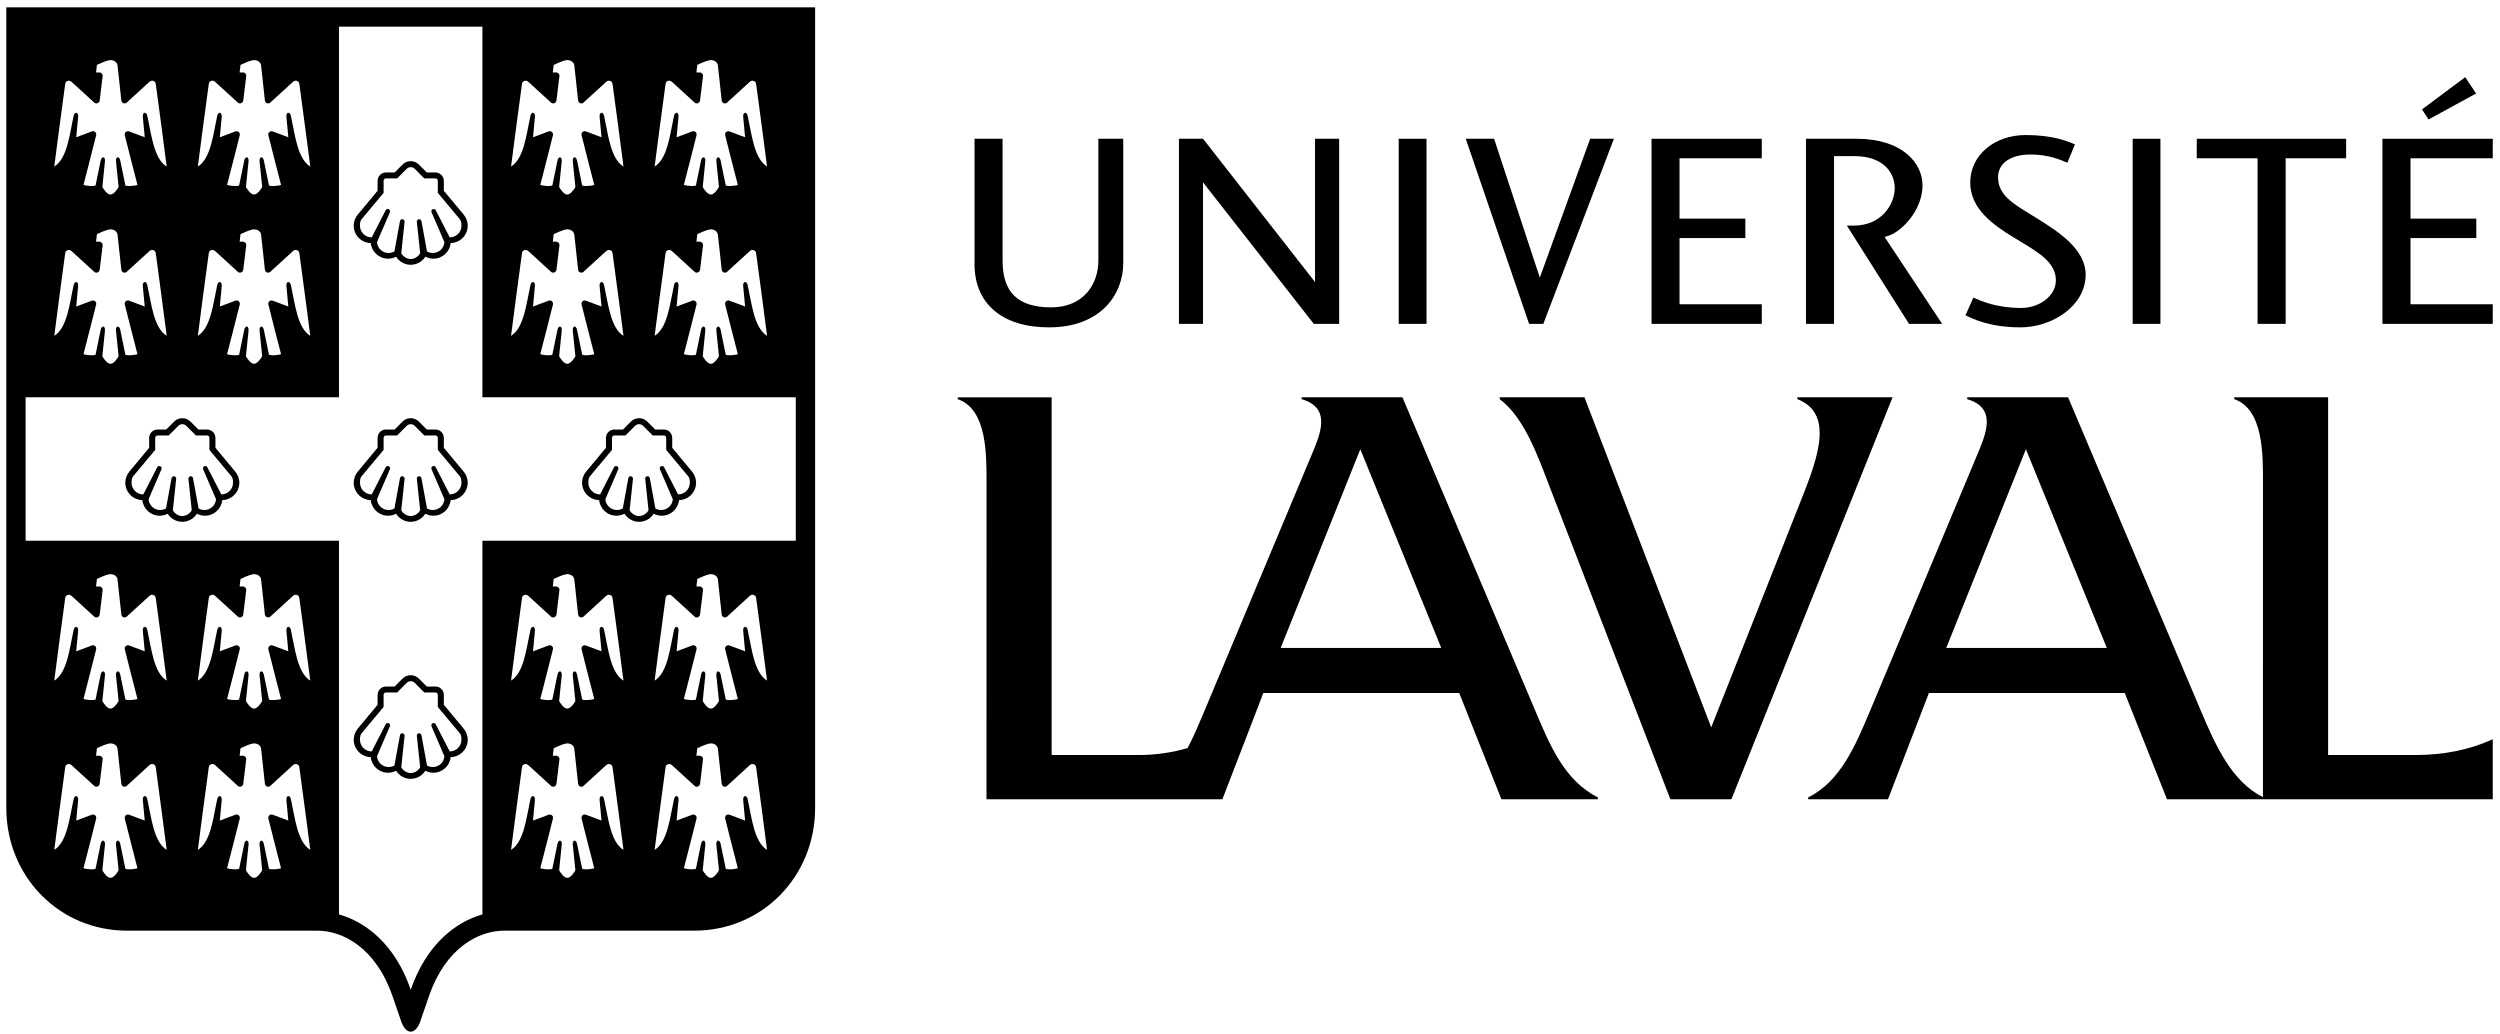 <svg viewBox="0 0 312 129" xmlns="http://www.w3.org/2000/svg">
  <path d="M137.076,17.318 L140.181,17.318 L140.181,32.811 C140.181,36.814 137.316,40.854 130.903,40.854 C125.087,40.854 121.62,37.907 121.62,32.957 L121.62,17.318 L125.121,17.318 L125.121,32.523 C125.121,36.509 127.05,38.357 131.188,38.357 C135.254,38.357 137.076,35.429 137.076,32.523 L137.076,17.318"></path>
  <polyline points="150.14 17.318 147.131 17.318 147.131 40.418 150.134 40.418 150.134 22.757 163.962 40.418 167.127 40.418 167.127 17.318 164.115 17.318 164.115 35.198 150.14 17.318"></polyline>
  <polygon points="174.559 40.418 178.031 40.418 178.031 17.318 174.559 17.318"></polygon>
  <polyline points="182.927 17.318 186.463 17.318 192.168 34.647 198.452 17.318 201.416 17.318 192.607 40.418 190.83 40.418 182.927 17.318"></polyline>
  <polyline points="219.871 17.318 219.871 19.754 209.605 19.754 209.605 27.284 217.818 27.284 217.818 29.709 209.605 29.709 209.605 37.973 219.871 37.973 219.871 40.418 206.111 40.418 206.111 17.318 219.871 17.318"></polyline>
  <path d="M235.196,29.569 L235.583,29.457 C237.355,28.932 239.931,26.207 239.931,23.121 C239.931,20.324 237.355,17.318 231.71,17.318 L225.387,17.318 L225.387,40.418 L228.888,40.418 L228.888,19.483 L231.396,19.483 C235.135,19.483 236.462,21.634 236.462,23.477 C236.462,25.421 234.877,28.154 231.357,28.154 L230.486,28.154 L238.246,40.418 L242.38,40.418 L235.196,29.569"></path>
  <path d="M256.574,34.979 C256.574,32.809 254.518,31.573 252.143,30.137 L251.341,29.652 C248.699,28.045 245.885,26.049 245.885,22.768 C245.885,19.401 248.865,16.852 252.818,16.852 C256.205,16.852 258.087,17.642 258.954,18.021 C258.88,18.186 258.087,20.102 258.002,20.313 C257.24,19.963 255.623,19.282 253.421,19.282 C250.918,19.282 249.355,20.373 249.355,22.127 C249.355,24.262 251.116,25.348 253.353,26.721 L254.369,27.343 C254.365,27.343 254.512,27.435 254.512,27.435 C256.814,28.892 260.29,31.093 260.29,34.268 C260.29,38.206 256.083,40.854 252.143,40.854 C248.358,40.854 246.194,39.799 245.296,39.346 C245.377,39.162 246.189,37.337 246.277,37.135 C246.283,37.14 246.301,37.147 246.301,37.147 C247.314,37.6 249.208,38.431 252.215,38.431 C254.611,38.431 256.574,36.879 256.574,34.979"></path>
  <polygon points="266.158 40.418 269.621 40.418 269.621 17.318 266.158 17.318"></polygon>
  <polyline points="292.799 17.318 292.799 19.754 285.248 19.754 285.248 40.418 281.746 40.418 281.746 19.754 274.155 19.754 274.155 17.318 292.799 17.318"></polyline>
  <path d="M300.833,19.754 L300.833,27.284 L309.043,27.284 L309.043,29.709 L300.833,29.709 L300.833,37.973 L311.096,37.973 L311.096,40.418 L297.327,40.418 L297.327,17.318 L311.096,17.318 L311.096,19.754 L300.833,19.754"></path>
  <polyline points="307.658 9.631 309.018 11.666 303.08 14.91 302.268 13.651 307.658 9.631"></polyline>
  <path d="M224.311,49.582 L224.311,49.814 C229.255,51.721 226.53,57.976 224.39,63.386 L213.559,90.772 L197.74,49.582 L187.168,49.582 L187.168,49.814 C190.259,52.173 191.884,56.832 193.384,60.718 L208.463,99.746 L216.08,99.746 L236.193,49.582 L224.311,49.582"></path>
  <path d="M311.096,92.256 C308.176,93.595 304.961,94.227 301.384,94.227 L290.549,94.227 L290.549,49.582 L278.833,49.582 L278.833,49.814 C282.505,51.069 282.421,56.802 282.421,60.334 L282.415,99.483 C278.513,97.543 276.49,93.019 274.662,88.69 L258.095,49.582 L245.507,49.582 L245.507,49.814 C249.283,50.935 247.848,54.16 246.699,56.9 L233.393,88.69 C231.577,93.019 229.696,97.513 225.662,99.515 L225.662,99.746 L235.621,99.746 L240.73,86.483 L265.168,86.483 L270.439,99.746 L311.096,99.746 L311.096,92.256 Z M242.89,80.866 L252.833,56.066 L262.934,80.866 L242.89,80.866 L242.89,80.866 Z"></path>
  <path d="M191.599,88.69 L175.024,49.582 L162.443,49.582 L162.443,49.814 C166.218,50.935 164.783,54.16 163.638,56.9 L163.637,56.904 L163.635,56.9 L150.329,88.69 C149.668,90.265 148.998,91.86 148.219,93.351 C146.298,93.92 144.258,94.228 142.081,94.228 L131.244,94.228 L131.244,49.587 L119.53,49.587 L119.53,49.82 C123.204,51.074 123.12,56.807 123.12,60.338 L123.114,99.746 L152.557,99.746 L157.666,86.483 L182.108,86.483 L187.377,99.746 L199.412,99.746 L199.412,99.515 C195.246,97.408 193.434,93.036 191.599,88.69 Z M159.826,80.866 L169.768,56.066 L179.871,80.866 L159.826,80.866 L159.826,80.866 Z"></path>
  <path d="M0.787,0.915 L101.727,0.915 L101.727,100.817 C101.727,109.417 95.108,116.147 86.653,116.147 L62.91,116.147 C59.736,116.147 55.61,118.29 53.541,124.304 L52.397,127.628 C52.116,128.315 51.71,128.753 51.261,128.753 C50.804,128.753 50.405,128.315 50.123,127.628 L48.979,124.304 C46.91,118.29 42.779,116.147 39.605,116.147 L15.863,116.147 C7.41,116.147 0.787,109.417 0.787,100.817 L0.787,0.915 Z M60.205,49.581 L60.205,3.326 L42.305,3.326 L42.305,49.581 L3.198,49.581 L3.198,67.48 L42.305,67.48 L42.305,114.119 C45.701,115.074 49.328,117.899 51.261,123.522 C53.191,117.905 56.814,115.079 60.205,114.121 L60.205,67.48 L99.314,67.48 L99.314,49.581 L60.205,49.581 Z M17.156,23.078 C16.754,21.476 15.83,17.984 15.568,16.856 C15.527,16.685 15.63,16.389 15.971,16.375 C16.001,16.375 16.074,16.383 16.16,16.417 C16.559,16.568 17.703,17.001 18.063,17.131 L17.823,14.581 C17.769,13.948 18.278,13.901 18.387,14.472 C18.889,16.727 19.171,19.785 20.803,20.788 C20.676,19.71 19.611,11.701 19.459,10.629 C19.418,10.374 19.414,10.188 19.13,10.093 C18.926,10.023 18.745,10.106 18.559,10.292 C18.548,10.299 15.875,12.746 15.874,12.746 C15.771,12.876 15.596,12.938 15.435,12.891 C15.279,12.842 15.163,12.705 15.142,12.54 L14.675,8.229 C14.654,7.996 14.558,7.823 14.393,7.693 C14.234,7.569 14.021,7.501 13.788,7.501 C13.788,7.501 13.644,7.508 13.63,7.514 C13.63,7.514 13.605,7.521 13.603,7.521 C13.217,7.583 12.399,7.954 12.097,8.099 L11.986,9.04 L12.406,9.04 C12.519,9.04 12.633,9.096 12.708,9.186 C12.791,9.268 12.825,9.384 12.811,9.501 L12.44,12.54 C12.42,12.705 12.296,12.842 12.142,12.891 C11.979,12.938 11.804,12.876 11.701,12.746 C11.701,12.746 9.027,10.299 9.017,10.292 C8.831,10.106 8.648,10.023 8.446,10.093 C8.16,10.188 8.157,10.374 8.117,10.629 C7.965,11.701 6.899,19.71 6.772,20.788 C8.404,19.785 8.686,16.727 9.188,14.472 C9.298,13.901 9.806,13.948 9.752,14.581 L9.512,17.131 C9.873,17.001 11.017,16.568 11.416,16.417 C11.502,16.383 11.574,16.375 11.605,16.375 C11.945,16.389 12.048,16.685 12.007,16.856 C11.746,17.984 10.821,21.476 10.419,23.078 C10.706,23.184 11.344,23.235 11.66,23.208 C11.746,23.201 11.821,23.188 11.884,23.168 L11.928,23.134 L12.567,20.032 C12.684,19.462 13.155,19.505 13.1,20.136 L12.773,23.332 C12.859,23.497 13.334,24.281 13.788,24.281 C14.24,24.281 14.716,23.497 14.802,23.332 L14.476,20.136 C14.42,19.505 14.892,19.462 15.008,20.032 L15.647,23.134 L15.691,23.168 C15.753,23.188 15.829,23.201 15.915,23.208 C16.232,23.235 16.869,23.184 17.156,23.078 Z M35.075,23.078 C34.673,21.476 33.748,17.984 33.487,16.856 C33.446,16.685 33.549,16.389 33.89,16.375 C33.92,16.375 33.992,16.383 34.078,16.417 C34.477,16.568 35.622,17.001 35.982,17.131 L35.742,14.581 C35.688,13.948 36.197,13.901 36.306,14.472 C36.808,16.727 37.09,19.785 38.723,20.788 C38.595,19.71 37.529,11.701 37.378,10.629 C37.337,10.374 37.334,10.188 37.048,10.093 C36.846,10.023 36.664,10.106 36.477,10.292 C36.468,10.299 33.793,12.746 33.793,12.746 C33.69,12.876 33.515,12.938 33.353,12.891 C33.198,12.842 33.081,12.705 33.06,12.54 L32.593,8.229 C32.573,7.996 32.477,7.823 32.311,7.693 C32.154,7.569 31.94,7.501 31.706,7.501 C31.706,7.501 31.562,7.508 31.549,7.514 C31.549,7.514 31.524,7.521 31.521,7.521 C31.137,7.583 30.318,7.954 30.016,8.099 L29.906,9.04 L30.325,9.04 C30.438,9.04 30.552,9.096 30.627,9.186 C30.71,9.268 30.744,9.384 30.73,9.501 L30.359,12.54 C30.339,12.705 30.216,12.842 30.06,12.891 C29.898,12.938 29.724,12.876 29.621,12.746 C29.621,12.746 26.946,10.299 26.936,10.292 C26.75,10.106 26.568,10.023 26.365,10.093 C26.08,10.188 26.077,10.374 26.035,10.629 C25.884,11.701 24.818,19.71 24.691,20.788 C26.324,19.785 26.606,16.727 27.108,14.472 C27.216,13.901 27.726,13.948 27.672,14.581 L27.431,17.131 C27.792,17.001 28.936,16.568 29.335,16.417 C29.421,16.383 29.494,16.375 29.524,16.375 C29.864,16.389 29.967,16.685 29.927,16.856 C29.665,17.984 28.741,21.476 28.339,23.078 C28.626,23.184 29.263,23.235 29.58,23.208 C29.665,23.201 29.741,23.188 29.803,23.168 L29.847,23.134 L30.486,20.032 C30.603,19.462 31.074,19.505 31.019,20.136 L30.692,23.332 C30.778,23.497 31.253,24.281 31.706,24.281 C32.16,24.281 32.635,23.497 32.721,23.332 L32.394,20.136 C32.339,19.505 32.81,19.462 32.927,20.032 L33.566,23.134 L33.611,23.168 C33.673,23.188 33.748,23.201 33.834,23.208 C34.15,23.235 34.788,23.184 35.075,23.078 Z M17.156,44.201 C16.754,42.599 15.83,39.107 15.568,37.979 C15.527,37.808 15.63,37.512 15.971,37.498 C16.001,37.498 16.074,37.506 16.16,37.54 C16.559,37.691 17.703,38.124 18.063,38.254 L17.823,35.704 C17.769,35.071 18.278,35.024 18.387,35.595 C18.889,37.85 19.171,40.908 20.803,41.911 C20.676,40.833 19.611,32.824 19.459,31.752 C19.418,31.497 19.414,31.311 19.13,31.216 C18.926,31.146 18.745,31.228 18.559,31.415 C18.548,31.422 15.875,33.869 15.874,33.869 C15.771,33.999 15.596,34.061 15.435,34.014 C15.279,33.965 15.163,33.828 15.142,33.663 L14.675,29.352 C14.654,29.119 14.558,28.946 14.393,28.816 C14.234,28.692 14.021,28.624 13.788,28.624 C13.788,28.624 13.644,28.631 13.63,28.637 C13.63,28.637 13.605,28.644 13.603,28.644 C13.217,28.706 12.399,29.077 12.097,29.222 L11.986,30.163 L12.406,30.163 C12.519,30.163 12.633,30.219 12.708,30.309 C12.791,30.391 12.825,30.507 12.811,30.624 L12.44,33.663 C12.42,33.828 12.296,33.965 12.142,34.014 C11.979,34.061 11.804,33.999 11.701,33.869 C11.701,33.869 9.027,31.422 9.017,31.415 C8.831,31.228 8.648,31.146 8.446,31.216 C8.16,31.311 8.157,31.497 8.117,31.752 C7.965,32.824 6.899,40.833 6.772,41.911 C8.404,40.908 8.686,37.85 9.188,35.595 C9.298,35.024 9.806,35.071 9.752,35.704 L9.512,38.254 C9.873,38.124 11.017,37.691 11.416,37.54 C11.502,37.506 11.574,37.498 11.605,37.498 C11.945,37.512 12.048,37.808 12.007,37.979 C11.746,39.107 10.821,42.599 10.419,44.201 C10.706,44.307 11.344,44.358 11.66,44.331 C11.746,44.324 11.821,44.311 11.884,44.291 L11.928,44.257 L12.567,41.155 C12.684,40.585 13.155,40.628 13.1,41.259 L12.773,44.456 C12.859,44.62 13.334,45.404 13.788,45.404 C14.24,45.404 14.716,44.62 14.802,44.456 L14.476,41.259 C14.42,40.628 14.892,40.585 15.008,41.155 L15.647,44.257 L15.691,44.291 C15.753,44.311 15.829,44.324 15.915,44.331 C16.232,44.358 16.869,44.307 17.156,44.201 Z M35.075,44.201 C34.673,42.599 33.748,39.107 33.487,37.979 C33.446,37.808 33.549,37.512 33.89,37.498 C33.92,37.498 33.992,37.506 34.078,37.54 C34.477,37.691 35.622,38.124 35.982,38.254 L35.742,35.704 C35.688,35.071 36.197,35.024 36.306,35.595 C36.808,37.85 37.09,40.908 38.723,41.911 C38.595,40.833 37.529,32.824 37.378,31.752 C37.337,31.497 37.334,31.311 37.048,31.216 C36.846,31.146 36.664,31.228 36.477,31.415 C36.468,31.422 33.793,33.869 33.793,33.869 C33.69,33.999 33.515,34.061 33.353,34.014 C33.198,33.965 33.081,33.828 33.06,33.663 L32.593,29.352 C32.573,29.119 32.477,28.946 32.311,28.816 C32.154,28.692 31.94,28.624 31.706,28.624 C31.706,28.624 31.562,28.631 31.549,28.637 C31.549,28.637 31.524,28.644 31.521,28.644 C31.137,28.706 30.318,29.077 30.016,29.222 L29.906,30.163 L30.325,30.163 C30.438,30.163 30.552,30.219 30.627,30.309 C30.71,30.391 30.744,30.507 30.73,30.624 L30.359,33.663 C30.339,33.828 30.216,33.965 30.06,34.014 C29.898,34.061 29.724,33.999 29.621,33.869 C29.621,33.869 26.946,31.422 26.936,31.415 C26.75,31.228 26.568,31.146 26.365,31.216 C26.08,31.311 26.077,31.497 26.035,31.752 C25.884,32.824 24.818,40.833 24.691,41.911 C26.324,40.908 26.606,37.85 27.108,35.595 C27.216,35.024 27.726,35.071 27.672,35.704 L27.431,38.254 C27.792,38.124 28.936,37.691 29.335,37.54 C29.421,37.506 29.494,37.498 29.524,37.498 C29.864,37.512 29.967,37.808 29.927,37.979 C29.665,39.107 28.741,42.599 28.339,44.201 C28.626,44.307 29.263,44.358 29.58,44.331 C29.665,44.324 29.741,44.311 29.803,44.291 L29.847,44.257 L30.486,41.155 C30.603,40.585 31.074,40.628 31.019,41.259 L30.692,44.456 C30.778,44.62 31.253,45.404 31.706,45.404 C32.16,45.404 32.635,44.62 32.721,44.456 L32.394,41.259 C32.339,40.628 32.81,40.585 32.927,41.155 L33.566,44.257 L33.611,44.291 C33.673,44.311 33.748,44.324 33.834,44.331 C34.15,44.358 34.788,44.307 35.075,44.201 Z M74.163,23.078 C73.761,21.476 72.836,17.984 72.575,16.856 C72.534,16.685 72.637,16.389 72.977,16.375 C73.008,16.375 73.08,16.383 73.166,16.417 C73.565,16.568 74.709,17.001 75.07,17.131 L74.83,14.581 C74.776,13.948 75.285,13.901 75.394,14.472 C75.895,16.727 76.178,19.785 77.81,20.788 C77.683,19.71 76.617,11.701 76.466,10.629 C76.425,10.374 76.421,10.188 76.136,10.093 C75.933,10.023 75.751,10.106 75.565,10.292 C75.555,10.299 72.881,12.746 72.881,12.746 C72.778,12.876 72.602,12.938 72.441,12.891 C72.286,12.842 72.169,12.705 72.148,12.54 L71.681,8.229 C71.661,7.996 71.564,7.823 71.399,7.693 C71.241,7.569 71.028,7.501 70.794,7.501 C70.794,7.501 70.65,7.508 70.636,7.514 C70.636,7.514 70.612,7.521 70.609,7.521 C70.224,7.583 69.406,7.954 69.103,8.099 L68.993,9.04 L69.412,9.04 C69.526,9.04 69.64,9.096 69.715,9.186 C69.798,9.268 69.832,9.384 69.818,9.501 L69.447,12.54 C69.427,12.705 69.303,12.842 69.148,12.891 C68.986,12.938 68.81,12.876 68.708,12.746 C68.708,12.746 66.033,10.299 66.023,10.292 C65.837,10.106 65.655,10.023 65.453,10.093 C65.167,10.188 65.164,10.374 65.123,10.629 C64.972,11.701 63.906,19.71 63.779,20.788 C65.411,19.785 65.693,16.727 66.195,14.472 C66.304,13.901 66.812,13.948 66.759,14.581 L66.519,17.131 C66.879,17.001 68.023,16.568 68.423,16.417 C68.509,16.383 68.581,16.375 68.611,16.375 C68.952,16.389 69.055,16.685 69.014,16.856 C68.753,17.984 67.828,21.476 67.426,23.078 C67.713,23.184 68.351,23.235 68.667,23.208 C68.753,23.201 68.828,23.188 68.89,23.168 L68.935,23.134 L69.574,20.032 C69.69,19.462 70.162,19.505 70.106,20.136 L69.78,23.332 C69.866,23.497 70.341,24.281 70.794,24.281 C71.247,24.281 71.723,23.497 71.809,23.332 L71.482,20.136 C71.427,19.505 71.898,19.462 72.015,20.032 L72.654,23.134 L72.698,23.168 C72.76,23.188 72.835,23.201 72.921,23.208 C73.238,23.235 73.875,23.184 74.163,23.078 Z M92.082,23.078 C91.68,21.476 90.755,17.984 90.494,16.856 C90.453,16.685 90.556,16.389 90.896,16.375 C90.927,16.375 90.999,16.383 91.085,16.417 C91.484,16.568 92.628,17.001 92.989,17.131 L92.749,14.581 C92.695,13.948 93.204,13.901 93.312,14.472 C93.814,16.727 94.097,19.785 95.729,20.788 C95.602,19.71 94.536,11.701 94.385,10.629 C94.344,10.374 94.34,10.188 94.055,10.093 C93.852,10.023 93.67,10.106 93.484,10.292 C93.474,10.299 90.8,12.746 90.8,12.746 C90.696,12.876 90.521,12.938 90.359,12.891 C90.205,12.842 90.088,12.705 90.067,12.54 L89.6,8.229 C89.579,7.996 89.483,7.823 89.318,7.693 C89.161,7.569 88.947,7.501 88.713,7.501 C88.713,7.501 88.568,7.508 88.556,7.514 C88.556,7.514 88.531,7.521 88.527,7.521 C88.144,7.583 87.325,7.954 87.023,8.099 L86.913,9.04 L87.332,9.04 C87.445,9.04 87.558,9.096 87.634,9.186 C87.716,9.268 87.751,9.384 87.737,9.501 L87.367,12.54 C87.346,12.705 87.222,12.842 87.067,12.891 C86.905,12.938 86.73,12.876 86.628,12.746 C86.628,12.746 83.953,10.299 83.943,10.292 C83.757,10.106 83.575,10.023 83.372,10.093 C83.087,10.188 83.083,10.374 83.042,10.629 C82.891,11.701 81.825,19.71 81.698,20.788 C83.331,19.785 83.613,16.727 84.115,14.472 C84.223,13.901 84.732,13.948 84.679,14.581 L84.437,17.131 C84.799,17.001 85.943,16.568 86.342,16.417 C86.428,16.383 86.5,16.375 86.531,16.375 C86.871,16.389 86.974,16.685 86.934,16.856 C86.672,17.984 85.748,21.476 85.345,23.078 C85.632,23.184 86.269,23.235 86.586,23.208 C86.672,23.201 86.748,23.188 86.81,23.168 L86.853,23.134 L87.493,20.032 C87.609,19.462 88.081,19.505 88.025,20.136 L87.699,23.332 C87.785,23.497 88.261,24.281 88.713,24.281 C89.167,24.281 89.642,23.497 89.727,23.332 L89.401,20.136 C89.346,19.505 89.817,19.462 89.934,20.032 L90.573,23.134 L90.617,23.168 C90.679,23.188 90.755,23.201 90.841,23.208 C91.157,23.235 91.795,23.184 92.082,23.078 Z M74.163,44.201 C73.761,42.599 72.836,39.107 72.575,37.979 C72.534,37.808 72.637,37.512 72.977,37.498 C73.008,37.498 73.08,37.506 73.166,37.54 C73.565,37.691 74.709,38.124 75.07,38.254 L74.83,35.704 C74.776,35.071 75.285,35.024 75.394,35.595 C75.895,37.85 76.178,40.908 77.81,41.911 C77.683,40.833 76.617,32.824 76.466,31.752 C76.425,31.497 76.421,31.311 76.136,31.216 C75.933,31.146 75.751,31.228 75.565,31.415 C75.555,31.422 72.881,33.869 72.881,33.869 C72.778,33.999 72.602,34.061 72.441,34.014 C72.286,33.965 72.169,33.828 72.148,33.663 L71.681,29.352 C71.661,29.119 71.564,28.946 71.399,28.816 C71.241,28.692 71.028,28.624 70.794,28.624 C70.794,28.624 70.65,28.631 70.636,28.637 C70.636,28.637 70.612,28.644 70.609,28.644 C70.224,28.706 69.406,29.077 69.103,29.222 L68.993,30.163 L69.412,30.163 C69.526,30.163 69.64,30.219 69.715,30.309 C69.798,30.391 69.832,30.507 69.818,30.624 L69.447,33.663 C69.427,33.828 69.303,33.965 69.148,34.014 C68.986,34.061 68.81,33.999 68.708,33.869 C68.708,33.869 66.033,31.422 66.023,31.415 C65.837,31.228 65.655,31.146 65.453,31.216 C65.167,31.311 65.164,31.497 65.123,31.752 C64.972,32.824 63.906,40.833 63.779,41.911 C65.411,40.908 65.693,37.85 66.195,35.595 C66.304,35.024 66.812,35.071 66.759,35.704 L66.519,38.254 C66.879,38.124 68.023,37.691 68.423,37.54 C68.509,37.506 68.581,37.498 68.611,37.498 C68.952,37.512 69.055,37.808 69.014,37.979 C68.753,39.107 67.828,42.599 67.426,44.201 C67.713,44.307 68.351,44.358 68.667,44.331 C68.753,44.324 68.828,44.311 68.89,44.291 L68.935,44.257 L69.574,41.155 C69.69,40.585 70.162,40.628 70.106,41.259 L69.78,44.456 C69.866,44.62 70.341,45.404 70.794,45.404 C71.247,45.404 71.723,44.62 71.809,44.456 L71.482,41.259 C71.427,40.628 71.898,40.585 72.015,41.155 L72.654,44.257 L72.698,44.291 C72.76,44.311 72.835,44.324 72.921,44.331 C73.238,44.358 73.875,44.307 74.163,44.201 Z M92.082,44.201 C91.68,42.599 90.755,39.107 90.494,37.979 C90.453,37.808 90.556,37.512 90.896,37.498 C90.927,37.498 90.999,37.506 91.085,37.54 C91.484,37.691 92.628,38.124 92.989,38.254 L92.749,35.704 C92.695,35.071 93.204,35.024 93.312,35.595 C93.814,37.85 94.097,40.908 95.729,41.911 C95.602,40.833 94.536,32.824 94.385,31.752 C94.344,31.497 94.34,31.311 94.055,31.216 C93.852,31.146 93.67,31.228 93.484,31.415 C93.474,31.422 90.8,33.869 90.8,33.869 C90.696,33.999 90.521,34.061 90.359,34.014 C90.205,33.965 90.088,33.828 90.067,33.663 L89.6,29.352 C89.579,29.119 89.483,28.946 89.318,28.816 C89.161,28.692 88.947,28.624 88.713,28.624 C88.713,28.624 88.568,28.631 88.556,28.637 C88.556,28.637 88.531,28.644 88.527,28.644 C88.144,28.706 87.325,29.077 87.023,29.222 L86.913,30.163 L87.332,30.163 C87.445,30.163 87.558,30.219 87.634,30.309 C87.716,30.391 87.751,30.507 87.737,30.624 L87.367,33.663 C87.346,33.828 87.222,33.965 87.067,34.014 C86.905,34.061 86.73,33.999 86.628,33.869 C86.628,33.869 83.953,31.422 83.943,31.415 C83.757,31.228 83.575,31.146 83.372,31.216 C83.087,31.311 83.083,31.497 83.042,31.752 C82.891,32.824 81.825,40.833 81.698,41.911 C83.331,40.908 83.613,37.85 84.115,35.595 C84.223,35.024 84.732,35.071 84.679,35.704 L84.437,38.254 C84.799,38.124 85.943,37.691 86.342,37.54 C86.428,37.506 86.5,37.498 86.531,37.498 C86.871,37.512 86.974,37.808 86.934,37.979 C86.672,39.107 85.748,42.599 85.345,44.201 C85.632,44.307 86.269,44.358 86.586,44.331 C86.672,44.324 86.748,44.311 86.81,44.291 L86.853,44.257 L87.493,41.155 C87.609,40.585 88.081,40.628 88.025,41.259 L87.699,44.456 C87.785,44.62 88.261,45.404 88.713,45.404 C89.167,45.404 89.642,44.62 89.727,44.456 L89.401,41.259 C89.346,40.628 89.817,40.585 89.934,41.155 L90.573,44.257 L90.617,44.291 C90.679,44.311 90.755,44.324 90.841,44.331 C91.157,44.358 91.795,44.307 92.082,44.201 Z M17.156,87.232 C16.754,85.63 15.83,82.138 15.568,81.011 C15.527,80.839 15.63,80.543 15.971,80.529 C16.001,80.529 16.074,80.537 16.16,80.571 C16.559,80.722 17.703,81.155 18.063,81.285 L17.823,78.735 C17.769,78.103 18.278,78.056 18.387,78.626 C18.889,80.88 19.171,83.939 20.803,84.942 C20.676,83.864 19.611,75.855 19.459,74.783 C19.418,74.528 19.414,74.343 19.13,74.246 C18.926,74.178 18.745,74.26 18.559,74.445 C18.548,74.453 15.875,76.9 15.874,76.9 C15.771,77.03 15.596,77.093 15.435,77.045 C15.279,76.996 15.163,76.858 15.142,76.693 L14.675,72.384 C14.654,72.15 14.558,71.977 14.393,71.848 C14.234,71.724 14.021,71.654 13.788,71.654 C13.788,71.654 13.644,71.662 13.63,71.668 C13.63,71.668 13.605,71.676 13.603,71.676 C13.217,71.736 12.399,72.108 12.097,72.253 L11.986,73.194 L12.406,73.194 C12.519,73.194 12.633,73.25 12.708,73.339 C12.791,73.421 12.825,73.538 12.811,73.655 L12.44,76.693 C12.42,76.858 12.296,76.996 12.142,77.045 C11.979,77.093 11.804,77.03 11.701,76.9 C11.701,76.9 9.027,74.453 9.017,74.445 C8.831,74.26 8.648,74.178 8.446,74.246 C8.16,74.343 8.157,74.528 8.117,74.783 C7.965,75.855 6.899,83.864 6.772,84.942 C8.404,83.939 8.686,80.88 9.188,78.626 C9.298,78.056 9.806,78.103 9.752,78.735 L9.512,81.285 C9.873,81.155 11.017,80.722 11.416,80.571 C11.502,80.537 11.574,80.529 11.605,80.529 C11.945,80.543 12.048,80.839 12.007,81.011 C11.746,82.138 10.821,85.63 10.419,87.232 C10.706,87.338 11.344,87.389 11.66,87.362 C11.746,87.355 11.821,87.342 11.884,87.322 L11.928,87.288 L12.567,84.187 C12.684,83.616 13.155,83.659 13.1,84.29 L12.773,87.486 C12.859,87.651 13.334,88.435 13.788,88.435 C14.24,88.435 14.716,87.651 14.802,87.486 L14.476,84.29 C14.42,83.659 14.892,83.616 15.008,84.187 L15.647,87.288 L15.691,87.322 C15.753,87.342 15.829,87.355 15.915,87.362 C16.232,87.389 16.869,87.338 17.156,87.232 Z M35.075,87.232 C34.673,85.63 33.748,82.138 33.487,81.011 C33.446,80.839 33.549,80.543 33.89,80.529 C33.92,80.529 33.992,80.537 34.078,80.571 C34.477,80.722 35.622,81.155 35.982,81.285 L35.742,78.735 C35.688,78.103 36.197,78.056 36.306,78.626 C36.808,80.88 37.09,83.939 38.723,84.942 C38.595,83.864 37.529,75.855 37.378,74.783 C37.337,74.528 37.334,74.343 37.048,74.246 C36.846,74.178 36.664,74.26 36.477,74.445 C36.468,74.453 33.793,76.9 33.793,76.9 C33.69,77.03 33.515,77.093 33.353,77.045 C33.198,76.996 33.081,76.858 33.06,76.693 L32.593,72.384 C32.573,72.15 32.477,71.977 32.311,71.848 C32.154,71.724 31.94,71.654 31.706,71.654 C31.706,71.654 31.562,71.662 31.549,71.668 C31.549,71.668 31.524,71.676 31.521,71.676 C31.137,71.736 30.318,72.108 30.016,72.253 L29.906,73.194 L30.325,73.194 C30.438,73.194 30.552,73.25 30.627,73.339 C30.71,73.421 30.744,73.538 30.73,73.655 L30.359,76.693 C30.339,76.858 30.216,76.996 30.06,77.045 C29.898,77.093 29.724,77.03 29.621,76.9 C29.621,76.9 26.946,74.453 26.936,74.445 C26.75,74.26 26.568,74.178 26.365,74.246 C26.08,74.343 26.077,74.528 26.035,74.783 C25.884,75.855 24.818,83.864 24.691,84.942 C26.324,83.939 26.606,80.88 27.108,78.626 C27.216,78.056 27.726,78.103 27.672,78.735 L27.431,81.285 C27.792,81.155 28.936,80.722 29.335,80.571 C29.421,80.537 29.494,80.529 29.524,80.529 C29.864,80.543 29.967,80.839 29.927,81.011 C29.665,82.138 28.741,85.63 28.339,87.232 C28.626,87.338 29.263,87.389 29.58,87.362 C29.665,87.355 29.741,87.342 29.803,87.322 L29.847,87.288 L30.486,84.187 C30.603,83.616 31.074,83.659 31.019,84.29 L30.692,87.486 C30.778,87.651 31.253,88.435 31.706,88.435 C32.16,88.435 32.635,87.651 32.721,87.486 L32.394,84.29 C32.339,83.659 32.81,83.616 32.927,84.187 L33.566,87.288 L33.611,87.322 C33.673,87.342 33.748,87.355 33.834,87.362 C34.15,87.389 34.788,87.338 35.075,87.232 Z M17.156,108.355 C16.754,106.753 15.83,103.261 15.568,102.134 C15.527,101.962 15.63,101.666 15.971,101.652 C16.001,101.652 16.074,101.66 16.16,101.694 C16.559,101.845 17.703,102.278 18.063,102.408 L17.823,99.858 C17.769,99.226 18.278,99.179 18.387,99.749 C18.889,102.003 19.171,105.062 20.803,106.065 C20.676,104.987 19.611,96.978 19.459,95.906 C19.418,95.651 19.414,95.466 19.13,95.37 C18.926,95.301 18.745,95.383 18.559,95.568 C18.548,95.576 15.875,98.023 15.874,98.023 C15.771,98.153 15.596,98.216 15.435,98.168 C15.279,98.119 15.163,97.981 15.142,97.816 L14.675,93.507 C14.654,93.273 14.558,93.101 14.393,92.971 C14.234,92.847 14.021,92.777 13.788,92.777 C13.788,92.777 13.644,92.785 13.63,92.791 C13.63,92.791 13.605,92.799 13.603,92.799 C13.217,92.859 12.399,93.231 12.097,93.376 L11.986,94.317 L12.406,94.317 C12.519,94.317 12.633,94.373 12.708,94.462 C12.791,94.545 12.825,94.661 12.811,94.778 L12.44,97.816 C12.42,97.981 12.296,98.119 12.142,98.168 C11.979,98.216 11.804,98.153 11.701,98.023 C11.701,98.023 9.027,95.576 9.017,95.568 C8.831,95.383 8.648,95.301 8.446,95.37 C8.16,95.466 8.157,95.651 8.117,95.906 C7.965,96.978 6.899,104.987 6.772,106.065 C8.404,105.062 8.686,102.003 9.188,99.749 C9.298,99.179 9.806,99.226 9.752,99.858 L9.512,102.408 C9.873,102.278 11.017,101.845 11.416,101.694 C11.502,101.66 11.574,101.652 11.605,101.652 C11.945,101.666 12.048,101.962 12.007,102.134 C11.746,103.261 10.821,106.753 10.419,108.355 C10.706,108.461 11.344,108.513 11.66,108.485 C11.746,108.478 11.821,108.465 11.884,108.445 L11.928,108.41 L12.567,105.31 C12.684,104.739 13.155,104.782 13.1,105.413 L12.773,108.609 C12.859,108.774 13.334,109.559 13.788,109.559 C14.24,109.559 14.716,108.774 14.802,108.609 L14.476,105.413 C14.42,104.782 14.892,104.739 15.008,105.31 L15.647,108.41 L15.691,108.445 C15.753,108.465 15.829,108.478 15.915,108.485 C16.232,108.513 16.869,108.461 17.156,108.355 Z M35.075,108.355 C34.673,106.753 33.748,103.261 33.487,102.134 C33.446,101.962 33.549,101.666 33.89,101.652 C33.92,101.652 33.992,101.66 34.078,101.694 C34.477,101.845 35.622,102.278 35.982,102.408 L35.742,99.858 C35.688,99.226 36.197,99.179 36.306,99.749 C36.808,102.003 37.09,105.062 38.723,106.065 C38.595,104.987 37.529,96.978 37.378,95.906 C37.337,95.651 37.334,95.466 37.048,95.37 C36.846,95.301 36.664,95.383 36.477,95.568 C36.468,95.576 33.793,98.023 33.793,98.023 C33.69,98.153 33.515,98.216 33.353,98.168 C33.198,98.119 33.081,97.981 33.06,97.816 L32.593,93.507 C32.573,93.273 32.477,93.101 32.311,92.971 C32.154,92.847 31.94,92.777 31.706,92.777 C31.706,92.777 31.562,92.785 31.549,92.791 C31.549,92.791 31.524,92.799 31.521,92.799 C31.137,92.859 30.318,93.231 30.016,93.376 L29.906,94.317 L30.325,94.317 C30.438,94.317 30.552,94.373 30.627,94.462 C30.71,94.545 30.744,94.661 30.73,94.778 L30.359,97.816 C30.339,97.981 30.216,98.119 30.06,98.168 C29.898,98.216 29.724,98.153 29.621,98.023 C29.621,98.023 26.946,95.576 26.936,95.568 C26.75,95.383 26.568,95.301 26.365,95.37 C26.08,95.466 26.077,95.651 26.035,95.906 C25.884,96.978 24.818,104.987 24.691,106.065 C26.324,105.062 26.606,102.003 27.108,99.749 C27.216,99.179 27.726,99.226 27.672,99.858 L27.431,102.408 C27.792,102.278 28.936,101.845 29.335,101.694 C29.421,101.66 29.494,101.652 29.524,101.652 C29.864,101.666 29.967,101.962 29.927,102.134 C29.665,103.261 28.741,106.753 28.339,108.355 C28.626,108.461 29.263,108.513 29.58,108.485 C29.665,108.478 29.741,108.465 29.803,108.445 L29.847,108.41 L30.486,105.31 C30.603,104.739 31.074,104.782 31.019,105.413 L30.692,108.609 C30.778,108.774 31.253,109.559 31.706,109.559 C32.16,109.559 32.635,108.774 32.721,108.609 L32.394,105.413 C32.339,104.782 32.81,104.739 32.927,105.31 L33.566,108.41 L33.611,108.445 C33.673,108.465 33.748,108.478 33.834,108.485 C34.15,108.513 34.788,108.461 35.075,108.355 Z M74.163,87.232 C73.761,85.63 72.836,82.138 72.575,81.011 C72.534,80.839 72.637,80.543 72.977,80.529 C73.008,80.529 73.08,80.537 73.166,80.571 C73.565,80.722 74.709,81.155 75.07,81.285 L74.83,78.735 C74.776,78.103 75.285,78.056 75.394,78.626 C75.895,80.88 76.178,83.939 77.81,84.942 C77.683,83.864 76.617,75.855 76.466,74.783 C76.425,74.528 76.421,74.343 76.136,74.246 C75.933,74.178 75.751,74.26 75.565,74.445 C75.555,74.453 72.881,76.9 72.881,76.9 C72.778,77.03 72.602,77.093 72.441,77.045 C72.286,76.996 72.169,76.858 72.148,76.693 L71.681,72.384 C71.661,72.15 71.564,71.977 71.399,71.848 C71.241,71.724 71.028,71.654 70.794,71.654 C70.794,71.654 70.65,71.662 70.636,71.668 C70.636,71.668 70.612,71.676 70.609,71.676 C70.224,71.736 69.406,72.108 69.103,72.253 L68.993,73.194 L69.412,73.194 C69.526,73.194 69.64,73.25 69.715,73.339 C69.798,73.421 69.832,73.538 69.818,73.655 L69.447,76.693 C69.427,76.858 69.303,76.996 69.148,77.045 C68.986,77.093 68.81,77.03 68.708,76.9 C68.708,76.9 66.033,74.453 66.023,74.445 C65.837,74.26 65.655,74.178 65.453,74.246 C65.167,74.343 65.164,74.528 65.123,74.783 C64.972,75.855 63.906,83.864 63.779,84.942 C65.411,83.939 65.693,80.88 66.195,78.626 C66.304,78.056 66.812,78.103 66.759,78.735 L66.519,81.285 C66.879,81.155 68.023,80.722 68.423,80.571 C68.509,80.537 68.581,80.529 68.611,80.529 C68.952,80.543 69.055,80.839 69.014,81.011 C68.753,82.138 67.828,85.63 67.426,87.232 C67.713,87.338 68.351,87.389 68.667,87.362 C68.753,87.355 68.828,87.342 68.89,87.322 L68.935,87.288 L69.574,84.187 C69.69,83.616 70.162,83.659 70.106,84.29 L69.78,87.486 C69.866,87.651 70.341,88.435 70.794,88.435 C71.247,88.435 71.723,87.651 71.809,87.486 L71.482,84.29 C71.427,83.659 71.898,83.616 72.015,84.187 L72.654,87.288 L72.698,87.322 C72.76,87.342 72.835,87.355 72.921,87.362 C73.238,87.389 73.875,87.338 74.163,87.232 Z M92.082,87.232 C91.68,85.63 90.755,82.138 90.494,81.011 C90.453,80.839 90.556,80.543 90.896,80.529 C90.927,80.529 90.999,80.537 91.085,80.571 C91.484,80.722 92.628,81.155 92.989,81.285 L92.749,78.735 C92.695,78.103 93.204,78.056 93.312,78.626 C93.814,80.88 94.097,83.939 95.729,84.942 C95.602,83.864 94.536,75.855 94.385,74.783 C94.344,74.528 94.34,74.343 94.055,74.246 C93.852,74.178 93.67,74.26 93.484,74.445 C93.474,74.453 90.8,76.9 90.8,76.9 C90.696,77.03 90.521,77.093 90.359,77.045 C90.205,76.996 90.088,76.858 90.067,76.693 L89.6,72.384 C89.579,72.15 89.483,71.977 89.318,71.848 C89.161,71.724 88.947,71.654 88.713,71.654 C88.713,71.654 88.568,71.662 88.556,71.668 C88.556,71.668 88.531,71.676 88.527,71.676 C88.144,71.736 87.325,72.108 87.023,72.253 L86.913,73.194 L87.332,73.194 C87.445,73.194 87.558,73.25 87.634,73.339 C87.716,73.421 87.751,73.538 87.737,73.655 L87.367,76.693 C87.346,76.858 87.222,76.996 87.067,77.045 C86.905,77.093 86.73,77.03 86.628,76.9 C86.628,76.9 83.953,74.453 83.943,74.445 C83.757,74.26 83.575,74.178 83.372,74.246 C83.087,74.343 83.083,74.528 83.042,74.783 C82.891,75.855 81.825,83.864 81.698,84.942 C83.331,83.939 83.613,80.88 84.115,78.626 C84.223,78.056 84.732,78.103 84.679,78.735 L84.437,81.285 C84.799,81.155 85.943,80.722 86.342,80.571 C86.428,80.537 86.5,80.529 86.531,80.529 C86.871,80.543 86.974,80.839 86.934,81.011 C86.672,82.138 85.748,85.63 85.345,87.232 C85.632,87.338 86.269,87.389 86.586,87.362 C86.672,87.355 86.748,87.342 86.81,87.322 L86.853,87.288 L87.493,84.187 C87.609,83.616 88.081,83.659 88.025,84.29 L87.699,87.486 C87.785,87.651 88.261,88.435 88.713,88.435 C89.167,88.435 89.642,87.651 89.727,87.486 L89.401,84.29 C89.346,83.659 89.817,83.616 89.934,84.187 L90.573,87.288 L90.617,87.322 C90.679,87.342 90.755,87.355 90.841,87.362 C91.157,87.389 91.795,87.338 92.082,87.232 Z M74.163,108.355 C73.761,106.753 72.836,103.261 72.575,102.134 C72.534,101.962 72.637,101.666 72.977,101.652 C73.008,101.652 73.08,101.66 73.166,101.694 C73.565,101.845 74.709,102.278 75.07,102.408 L74.83,99.858 C74.776,99.226 75.285,99.179 75.394,99.749 C75.895,102.003 76.178,105.062 77.81,106.065 C77.683,104.987 76.617,96.978 76.466,95.906 C76.425,95.651 76.421,95.466 76.136,95.37 C75.933,95.301 75.751,95.383 75.565,95.568 C75.555,95.576 72.881,98.023 72.881,98.023 C72.778,98.153 72.602,98.216 72.441,98.168 C72.286,98.119 72.169,97.981 72.148,97.816 L71.681,93.507 C71.661,93.273 71.564,93.101 71.399,92.971 C71.241,92.847 71.028,92.777 70.794,92.777 C70.794,92.777 70.65,92.785 70.636,92.791 C70.636,92.791 70.612,92.799 70.609,92.799 C70.224,92.859 69.406,93.231 69.103,93.376 L68.993,94.317 L69.412,94.317 C69.526,94.317 69.64,94.373 69.715,94.462 C69.798,94.545 69.832,94.661 69.818,94.778 L69.447,97.816 C69.427,97.981 69.303,98.119 69.148,98.168 C68.986,98.216 68.81,98.153 68.708,98.023 C68.708,98.023 66.033,95.576 66.023,95.568 C65.837,95.383 65.655,95.301 65.453,95.37 C65.167,95.466 65.164,95.651 65.123,95.906 C64.972,96.978 63.906,104.987 63.779,106.065 C65.411,105.062 65.693,102.003 66.195,99.749 C66.304,99.179 66.812,99.226 66.759,99.858 L66.519,102.408 C66.879,102.278 68.023,101.845 68.423,101.694 C68.509,101.66 68.581,101.652 68.611,101.652 C68.952,101.666 69.055,101.962 69.014,102.134 C68.753,103.261 67.828,106.753 67.426,108.355 C67.713,108.461 68.351,108.513 68.667,108.485 C68.753,108.478 68.828,108.465 68.89,108.445 L68.935,108.41 L69.574,105.31 C69.69,104.739 70.162,104.782 70.106,105.413 L69.78,108.609 C69.866,108.774 70.341,109.559 70.794,109.559 C71.247,109.559 71.723,108.774 71.809,108.609 L71.482,105.413 C71.427,104.782 71.898,104.739 72.015,105.31 L72.654,108.41 L72.698,108.445 C72.76,108.465 72.835,108.478 72.921,108.485 C73.238,108.513 73.875,108.461 74.163,108.355 Z M92.082,108.355 C91.68,106.753 90.755,103.261 90.494,102.134 C90.453,101.962 90.556,101.666 90.896,101.652 C90.927,101.652 90.999,101.66 91.085,101.694 C91.484,101.845 92.628,102.278 92.989,102.408 L92.749,99.858 C92.695,99.226 93.204,99.179 93.312,99.749 C93.814,102.003 94.097,105.062 95.729,106.065 C95.602,104.987 94.536,96.978 94.385,95.906 C94.344,95.651 94.34,95.466 94.055,95.37 C93.852,95.301 93.67,95.383 93.484,95.568 C93.474,95.576 90.8,98.023 90.8,98.023 C90.696,98.153 90.521,98.216 90.359,98.168 C90.205,98.119 90.088,97.981 90.067,97.816 L89.6,93.507 C89.579,93.273 89.483,93.101 89.318,92.971 C89.161,92.847 88.947,92.777 88.713,92.777 C88.713,92.777 88.568,92.785 88.556,92.791 C88.556,92.791 88.531,92.799 88.527,92.799 C88.144,92.859 87.325,93.231 87.023,93.376 L86.913,94.317 L87.332,94.317 C87.445,94.317 87.558,94.373 87.634,94.462 C87.716,94.545 87.751,94.661 87.737,94.778 L87.367,97.816 C87.346,97.981 87.222,98.119 87.067,98.168 C86.905,98.216 86.73,98.153 86.628,98.023 C86.628,98.023 83.953,95.576 83.943,95.568 C83.757,95.383 83.575,95.301 83.372,95.37 C83.087,95.466 83.083,95.651 83.042,95.906 C82.891,96.978 81.825,104.987 81.698,106.065 C83.331,105.062 83.613,102.003 84.115,99.749 C84.223,99.179 84.732,99.226 84.679,99.858 L84.437,102.408 C84.799,102.278 85.943,101.845 86.342,101.694 C86.428,101.66 86.5,101.652 86.531,101.652 C86.871,101.666 86.974,101.962 86.934,102.134 C86.672,103.261 85.748,106.753 85.345,108.355 C85.632,108.461 86.269,108.513 86.586,108.485 C86.672,108.478 86.748,108.465 86.81,108.445 L86.853,108.41 L87.493,105.31 C87.609,104.739 88.081,104.782 88.025,105.413 L87.699,108.609 C87.785,108.774 88.261,109.559 88.713,109.559 C89.167,109.559 89.642,108.774 89.727,108.609 L89.401,105.413 C89.346,104.782 89.817,104.739 89.934,105.31 L90.573,108.41 L90.617,108.445 C90.679,108.465 90.755,108.478 90.841,108.485 C91.157,108.513 91.795,108.461 92.082,108.355 Z"></path>
  <path d="M51.257,33.045 C50.486,33.045 49.818,32.642 49.433,32.037 C49.129,32.193 48.789,32.283 48.428,32.283 C47.305,32.283 46.384,31.429 46.269,30.336 C45.097,30.312 44.143,29.347 44.143,28.166 C44.143,27.628 44.344,27.134 44.672,26.752 C45.195,26.123 47.092,23.842 47.122,23.806 L47.122,22.581 C47.122,22 47.589,21.524 48.169,21.524 L49.249,21.524 C49.37,21.407 50.227,20.556 50.233,20.54 C50.504,20.264 50.866,20.113 51.257,20.113 C51.648,20.113 52.009,20.264 52.28,20.54 C52.286,20.556 53.144,21.407 53.265,21.524 L54.345,21.524 C54.926,21.524 55.392,22 55.392,22.581 L55.392,23.806 C55.422,23.842 57.318,26.123 57.842,26.752 C58.17,27.134 58.371,27.628 58.371,28.166 C58.371,29.347 57.417,30.312 56.244,30.336 C56.13,31.429 55.208,32.283 54.086,32.283 C53.725,32.283 53.384,32.193 53.08,32.037 C52.695,32.642 52.027,33.045 51.257,33.045 Z M51.257,32.332 C51.763,32.302 52.199,32.024 52.436,31.606 L52.02,27.67 C52.009,27.519 52.116,27.384 52.269,27.361 C52.424,27.339 52.568,27.443 52.597,27.597 L53.291,31.381 C53.505,31.501 53.751,31.573 54.017,31.573 C54.781,31.573 55.404,30.983 55.467,30.231 L53.856,26.487 C53.791,26.34 53.859,26.168 54.006,26.104 C54.148,26.042 54.313,26.102 54.383,26.239 L56.123,29.626 C56.933,29.626 57.589,28.973 57.589,28.166 C57.589,27.859 57.561,27.598 57.405,27.384 L54.64,24.07 L54.64,22.575 C54.64,22.409 54.522,22.268 54.345,22.268 L52.954,22.268 L51.75,21.06 C51.624,20.935 51.44,20.859 51.257,20.859 C51.073,20.859 50.89,20.935 50.764,21.06 L49.56,22.268 L48.169,22.268 C47.992,22.268 47.874,22.409 47.874,22.575 L47.874,24.07 L45.108,27.384 C44.952,27.598 44.925,27.859 44.925,28.166 C44.925,28.973 45.581,29.626 46.39,29.626 C46.39,29.626 46.384,29.626 46.39,29.626 L48.131,26.239 C48.2,26.102 48.365,26.042 48.507,26.104 C48.654,26.168 48.722,26.34 48.658,26.487 L47.046,30.231 C47.109,30.983 47.732,31.573 48.497,31.573 C48.762,31.573 49.009,31.501 49.222,31.381 L49.917,27.597 C49.945,27.443 50.09,27.339 50.246,27.361 C50.397,27.384 50.505,27.519 50.494,27.67 L50.077,31.606 C50.314,32.024 50.751,32.302 51.257,32.332 Z"></path>
  <path d="M51.257,65.122 C50.486,65.122 49.818,64.719 49.433,64.114 C49.129,64.271 48.789,64.361 48.428,64.361 C47.305,64.361 46.384,63.506 46.269,62.414 C45.097,62.39 44.143,61.424 44.143,60.244 C44.143,59.705 44.344,59.212 44.672,58.829 C45.195,58.2 47.092,55.919 47.122,55.883 L47.122,54.658 C47.122,54.077 47.589,53.602 48.169,53.602 L49.249,53.602 C49.37,53.484 50.227,52.633 50.233,52.618 C50.504,52.341 50.866,52.19 51.257,52.19 C51.648,52.19 52.009,52.341 52.28,52.618 C52.286,52.633 53.144,53.484 53.265,53.602 L54.345,53.602 C54.926,53.602 55.392,54.077 55.392,54.658 L55.392,55.883 C55.422,55.919 57.318,58.2 57.842,58.829 C58.17,59.212 58.371,59.705 58.371,60.244 C58.371,61.424 57.417,62.39 56.244,62.414 C56.13,63.506 55.208,64.361 54.086,64.361 C53.725,64.361 53.384,64.271 53.08,64.114 C52.695,64.719 52.027,65.122 51.257,65.122 Z M51.257,64.409 C51.763,64.379 52.199,64.102 52.436,63.684 L52.02,59.747 C52.009,59.597 52.116,59.461 52.269,59.438 C52.424,59.416 52.568,59.52 52.597,59.674 L53.291,63.458 C53.505,63.578 53.751,63.65 54.017,63.65 C54.781,63.65 55.404,63.06 55.467,62.308 L53.856,58.565 C53.791,58.417 53.859,58.246 54.006,58.181 C54.148,58.119 54.313,58.179 54.383,58.316 L56.123,61.703 C56.933,61.703 57.589,61.05 57.589,60.244 C57.589,59.937 57.561,59.675 57.405,59.461 L54.64,56.147 L54.64,54.652 C54.64,54.486 54.522,54.345 54.345,54.345 L52.954,54.345 L51.75,53.138 C51.624,53.012 51.44,52.936 51.257,52.936 C51.073,52.936 50.89,53.012 50.764,53.138 L49.56,54.345 L48.169,54.345 C47.992,54.345 47.874,54.486 47.874,54.652 L47.874,56.147 L45.108,59.461 C44.952,59.675 44.925,59.937 44.925,60.244 C44.925,61.05 45.581,61.703 46.39,61.703 C46.39,61.703 46.384,61.703 46.39,61.703 L48.131,58.316 C48.2,58.179 48.365,58.119 48.507,58.181 C48.654,58.246 48.722,58.417 48.658,58.565 L47.046,62.308 C47.109,63.06 47.732,63.65 48.497,63.65 C48.762,63.65 49.009,63.578 49.222,63.458 L49.917,59.674 C49.945,59.52 50.09,59.416 50.246,59.438 C50.397,59.461 50.505,59.597 50.494,59.747 L50.077,63.684 C50.314,64.102 50.751,64.379 51.257,64.409 Z"></path>
  <path d="M22.751,65.122 C21.98,65.122 21.312,64.719 20.928,64.114 C20.624,64.271 20.283,64.361 19.923,64.361 C18.8,64.361 17.879,63.506 17.765,62.414 C16.591,62.39 15.637,61.424 15.637,60.244 C15.637,59.705 15.839,59.212 16.167,58.829 C16.69,58.2 18.586,55.919 18.616,55.883 L18.616,54.658 C18.616,54.077 19.083,53.602 19.664,53.602 L20.744,53.602 C20.864,53.484 21.722,52.633 21.728,52.618 C21.999,52.341 22.36,52.19 22.751,52.19 C23.143,52.19 23.504,52.341 23.774,52.618 C23.781,52.633 24.639,53.484 24.759,53.602 L25.839,53.602 C26.42,53.602 26.886,54.077 26.886,54.658 L26.886,55.883 C26.917,55.919 28.812,58.2 29.336,58.829 C29.664,59.212 29.866,59.705 29.866,60.244 C29.866,61.424 28.912,62.39 27.738,62.414 C27.624,63.506 26.703,64.361 25.58,64.361 C25.219,64.361 24.879,64.271 24.575,64.114 C24.19,64.719 23.521,65.122 22.751,65.122 Z M22.751,64.409 C23.257,64.379 23.693,64.102 23.931,63.684 L23.515,59.747 C23.503,59.597 23.611,59.461 23.763,59.438 C23.918,59.416 24.062,59.52 24.091,59.674 L24.786,63.458 C24.999,63.578 25.246,63.65 25.511,63.65 C26.275,63.65 26.898,63.06 26.962,62.308 L25.351,58.565 C25.286,58.417 25.354,58.246 25.501,58.181 C25.644,58.119 25.808,58.179 25.877,58.316 L27.618,61.703 C28.428,61.703 29.084,61.05 29.084,60.244 C29.084,59.937 29.057,59.675 28.9,59.461 L26.134,56.147 L26.134,54.652 C26.134,54.486 26.017,54.345 25.839,54.345 L24.449,54.345 L23.245,53.138 C23.119,53.012 22.935,52.936 22.751,52.936 C22.568,52.936 22.384,53.012 22.258,53.138 L21.054,54.345 L19.664,54.345 C19.486,54.345 19.369,54.486 19.369,54.652 L19.369,56.147 L16.602,59.461 C16.446,59.675 16.419,59.937 16.419,60.244 C16.419,61.05 17.075,61.703 17.885,61.703 C17.885,61.703 17.879,61.703 17.885,61.703 L19.625,58.316 C19.695,58.179 19.859,58.119 20.002,58.181 C20.149,58.246 20.217,58.417 20.152,58.565 L18.541,62.308 C18.604,63.06 19.227,63.65 19.992,63.65 C20.257,63.65 20.503,63.578 20.717,63.458 L21.412,59.674 C21.44,59.52 21.585,59.416 21.74,59.438 C21.892,59.461 21.999,59.597 21.988,59.747 L21.572,63.684 C21.81,64.102 22.246,64.379 22.751,64.409 Z"></path>
  <path d="M79.758,65.122 C78.987,65.122 78.319,64.719 77.934,64.114 C77.63,64.271 77.29,64.361 76.929,64.361 C75.806,64.361 74.885,63.506 74.771,62.414 C73.597,62.39 72.643,61.424 72.643,60.244 C72.643,59.705 72.845,59.212 73.173,58.829 C73.696,58.2 75.593,55.919 75.623,55.883 L75.623,54.658 C75.623,54.077 76.089,53.602 76.67,53.602 L77.75,53.602 C77.871,53.484 78.728,52.633 78.734,52.618 C79.005,52.341 79.366,52.19 79.758,52.19 C80.149,52.19 80.51,52.341 80.781,52.618 C80.787,52.633 81.644,53.484 81.765,53.602 L82.845,53.602 C83.427,53.602 83.893,54.077 83.893,54.658 L83.893,55.883 C83.923,55.919 85.818,58.2 86.343,58.829 C86.671,59.212 86.872,59.705 86.872,60.244 C86.872,61.424 85.918,62.39 84.744,62.414 C84.63,63.506 83.709,64.361 82.587,64.361 C82.226,64.361 81.885,64.271 81.581,64.114 C81.196,64.719 80.528,65.122 79.758,65.122 Z M80.937,63.684 L80.52,59.747 C80.509,59.597 80.617,59.461 80.769,59.438 C80.925,59.416 81.069,59.52 81.097,59.674 L81.792,63.458 C82.006,63.578 82.252,63.65 82.517,63.65 C83.282,63.65 83.905,63.06 83.968,62.308 L82.357,58.565 C82.292,58.417 82.36,58.246 82.507,58.181 C82.649,58.119 82.814,58.179 82.884,58.316 L84.624,61.703 C85.434,61.703 86.09,61.05 86.09,60.244 C86.09,59.937 86.062,59.675 85.906,59.461 L83.141,56.147 L83.141,54.652 C83.141,54.486 83.023,54.345 82.845,54.345 L81.455,54.345 L80.251,53.138 C80.125,53.012 79.941,52.936 79.758,52.936 C79.574,52.936 79.391,53.012 79.264,53.138 L78.06,54.345 L76.67,54.345 C76.492,54.345 76.375,54.486 76.375,54.652 L76.375,56.147 L73.609,59.461 C73.453,59.675 73.425,59.937 73.425,60.244 C73.425,61.05 74.081,61.703 74.892,61.703 L76.632,58.316 C76.701,58.179 76.865,58.119 77.008,58.181 C77.155,58.246 77.223,58.417 77.158,58.565 L75.547,62.308 C75.61,63.06 76.233,63.65 76.998,63.65 C77.263,63.65 77.51,63.578 77.724,63.458 L78.418,59.674 C78.446,59.52 78.591,59.416 78.746,59.438 C78.898,59.461 79.006,59.597 78.995,59.747 L78.578,63.684 C78.815,64.102 79.252,64.379 79.758,64.409 C80.263,64.379 80.7,64.102 80.937,63.684 Z"></path>
  <path d="M51.257,97.199 C50.486,97.199 49.818,96.796 49.433,96.191 C49.129,96.347 48.789,96.437 48.428,96.437 C47.305,96.437 46.384,95.582 46.269,94.49 C45.097,94.466 44.143,93.5 44.143,92.32 C44.143,91.781 44.344,91.288 44.672,90.906 C45.195,90.277 47.092,87.996 47.122,87.959 L47.122,86.734 C47.122,86.153 47.589,85.678 48.169,85.678 L49.249,85.678 C49.37,85.56 50.227,84.709 50.233,84.694 C50.504,84.417 50.866,84.267 51.257,84.267 C51.648,84.267 52.009,84.417 52.28,84.694 C52.286,84.709 53.144,85.56 53.265,85.678 L54.345,85.678 C54.926,85.678 55.392,86.153 55.392,86.734 L55.392,87.959 C55.422,87.996 57.318,90.277 57.842,90.906 C58.17,91.288 58.371,91.781 58.371,92.32 C58.371,93.5 57.417,94.466 56.244,94.49 C56.13,95.582 55.208,96.437 54.086,96.437 C53.725,96.437 53.384,96.347 53.08,96.191 C52.695,96.796 52.027,97.199 51.257,97.199 Z M51.257,96.485 C51.763,96.456 52.199,96.179 52.436,95.761 L52.02,91.824 C52.009,91.673 52.116,91.538 52.269,91.515 C52.424,91.492 52.568,91.597 52.597,91.75 L53.291,95.535 C53.505,95.655 53.751,95.727 54.017,95.727 C54.781,95.727 55.404,95.137 55.467,94.385 L53.856,90.641 C53.791,90.493 53.859,90.322 54.006,90.257 C54.148,90.195 54.313,90.256 54.383,90.394 L56.123,93.78 C56.933,93.78 57.589,93.127 57.589,92.32 C57.589,92.014 57.561,91.752 57.405,91.538 L54.64,88.224 L54.64,86.728 C54.64,86.563 54.522,86.421 54.345,86.421 L52.954,86.421 L51.75,85.214 C51.624,85.088 51.44,85.013 51.257,85.013 C51.073,85.013 50.89,85.088 50.764,85.214 L49.56,86.421 L48.169,86.421 C47.992,86.421 47.874,86.563 47.874,86.728 L47.874,88.224 L45.108,91.538 C44.952,91.752 44.925,92.014 44.925,92.32 C44.925,93.127 45.581,93.78 46.39,93.78 C46.39,93.78 46.384,93.78 46.39,93.78 L48.131,90.394 C48.2,90.256 48.365,90.195 48.507,90.257 C48.654,90.322 48.722,90.493 48.658,90.641 L47.046,94.385 C47.109,95.137 47.732,95.727 48.497,95.727 C48.762,95.727 49.009,95.655 49.222,95.535 L49.917,91.75 C49.945,91.597 50.09,91.492 50.246,91.515 C50.397,91.538 50.505,91.673 50.494,91.824 L50.077,95.761 C50.314,96.179 50.751,96.456 51.257,96.485 Z"></path>
</svg>